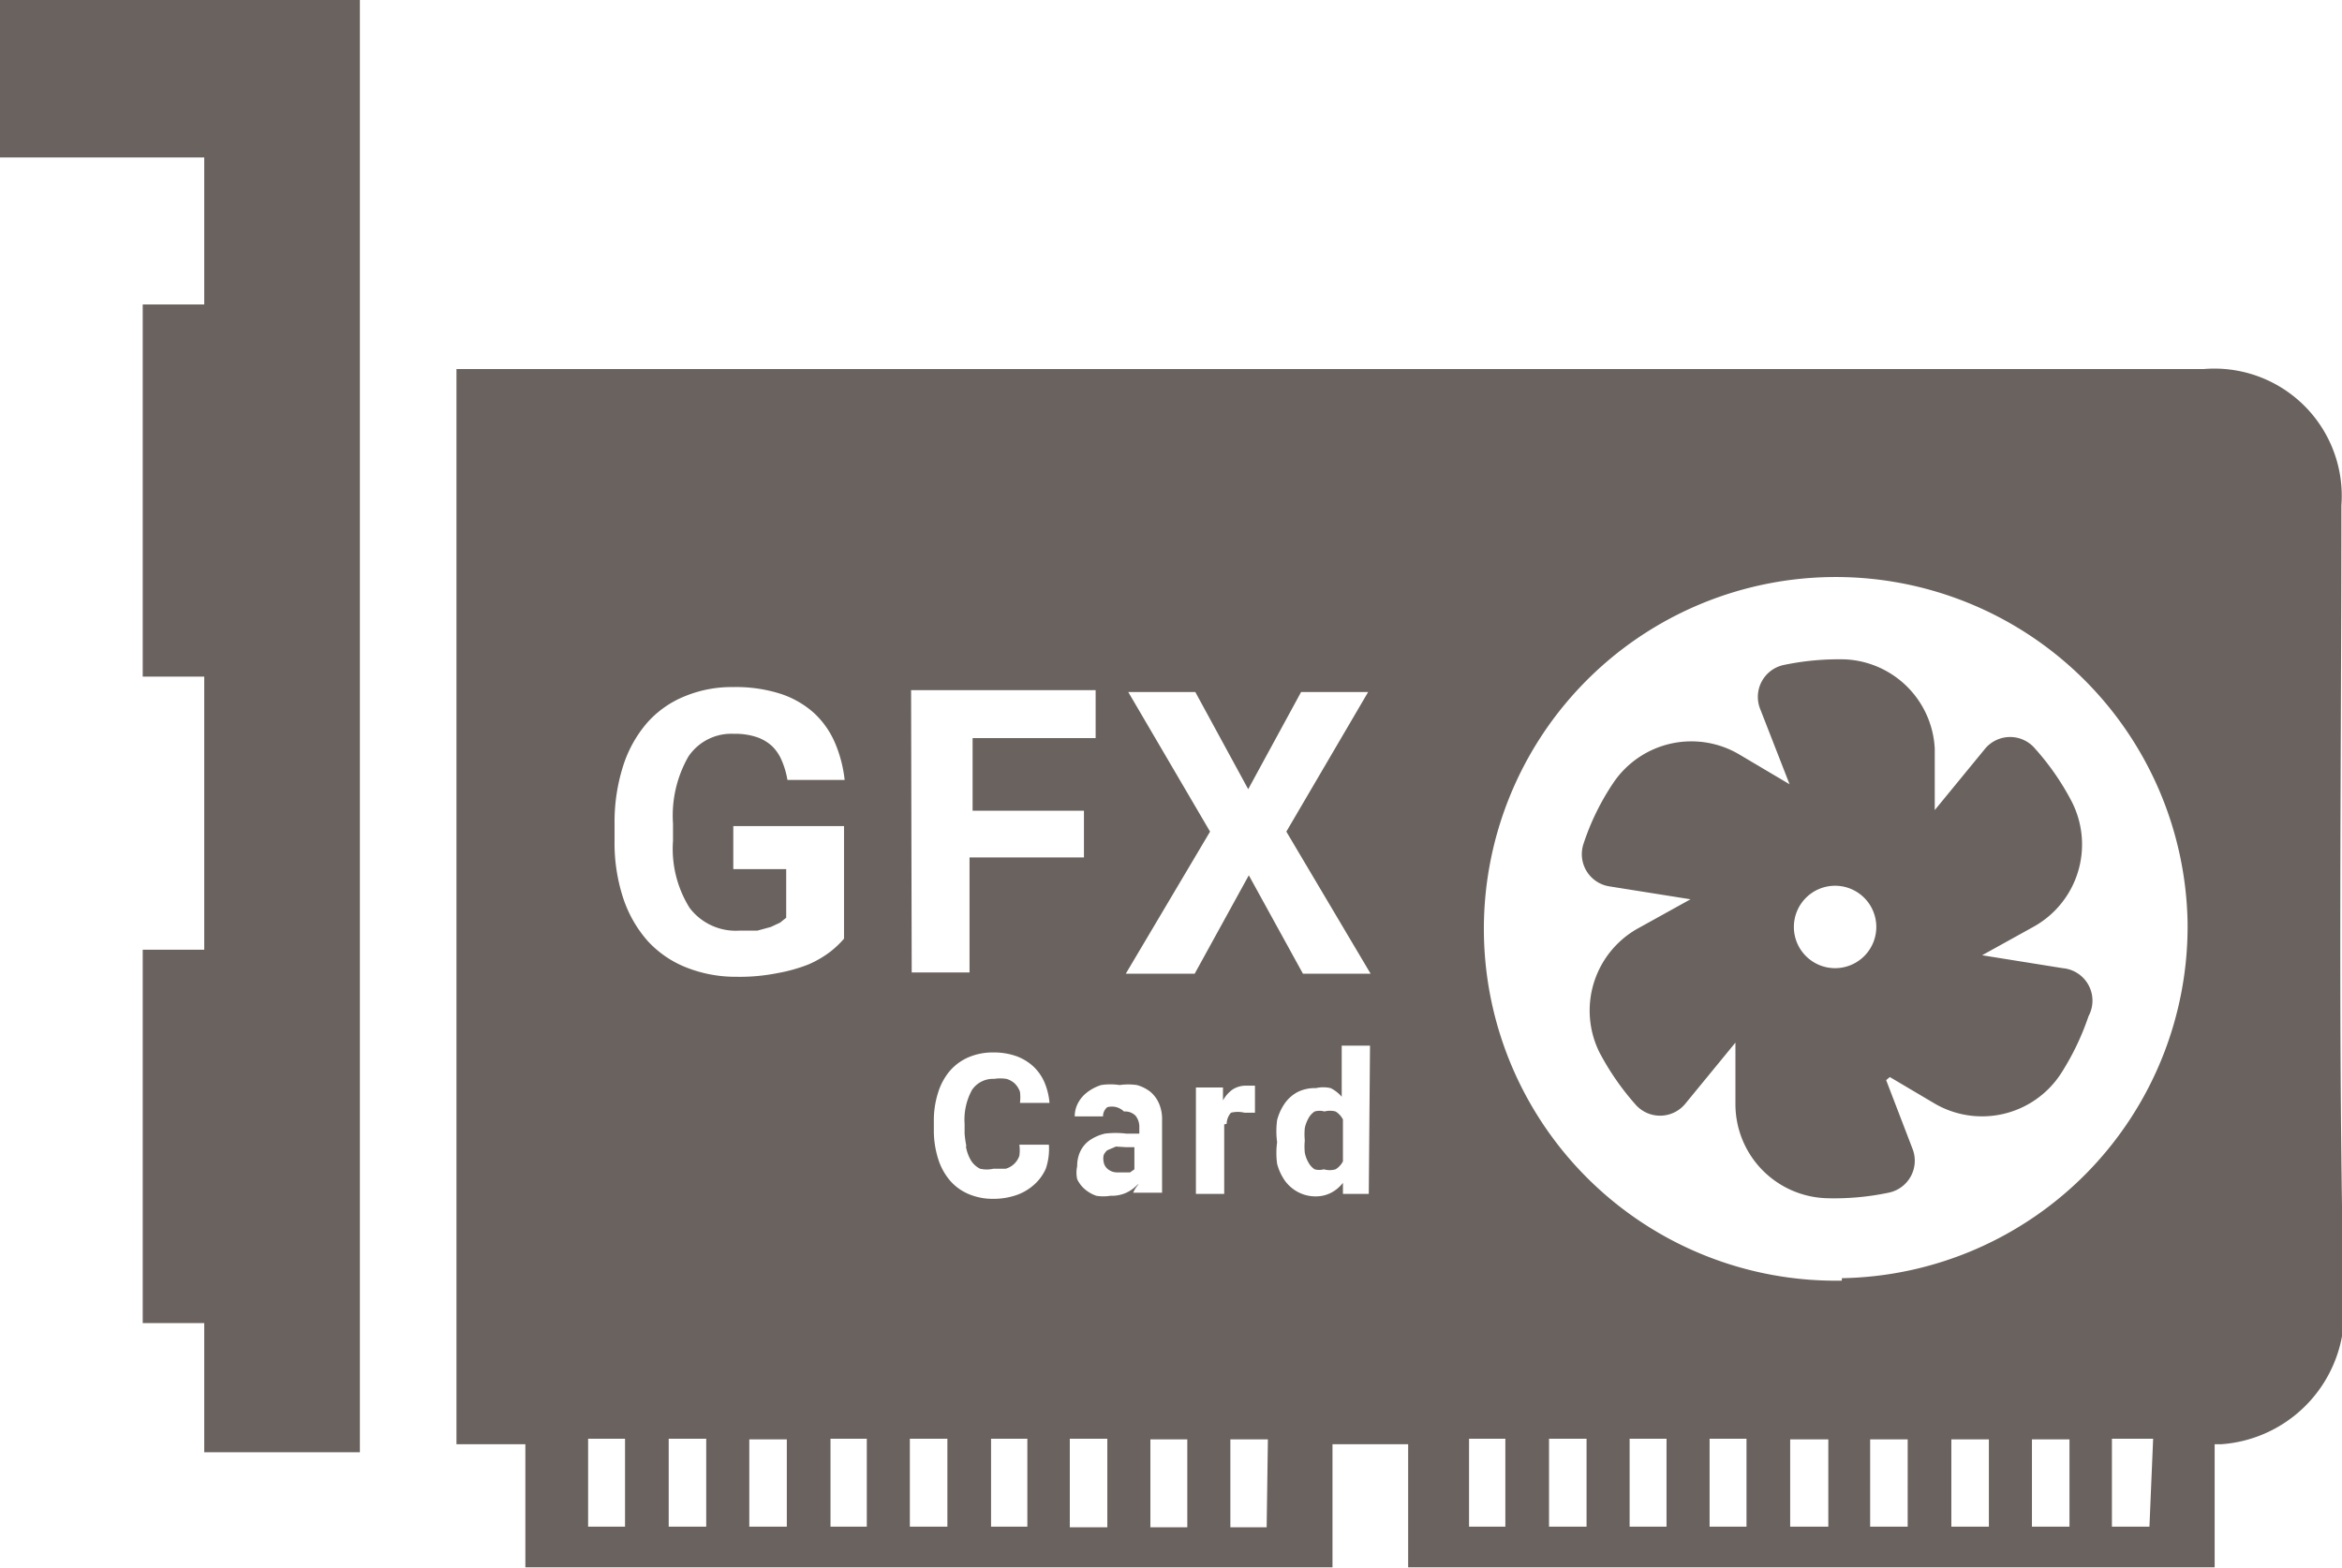 <svg xmlns="http://www.w3.org/2000/svg" viewBox="0 0 38.07 25.49"><defs><style>.cls-1{fill:#6a625e;}</style></defs><title>Asset 22</title><g id="Layer_2" data-name="Layer 2"><g id="graphic_elements" data-name="graphic elements"><g id="Layer_134" data-name="Layer 134"><path class="cls-1" d="M5.85,23.61H3.32v-2.1h-1V15.44h1V11h-1V4.95h1V2.56H0V0H5.85Z"/><path class="cls-1" d="M33.53,15.74l-1.31-.21.83-.46A1.53,1.53,0,0,0,33.66,13a4.19,4.19,0,0,0-.58-.83.53.53,0,0,0-.81,0l-.82,1v-1A1.53,1.53,0,0,0,30,10.72a4.35,4.35,0,0,0-1,.09.53.53,0,0,0-.39.71l.48,1.23-.81-.48a1.53,1.53,0,0,0-2.05.45,4,4,0,0,0-.49,1,.53.53,0,0,0,.42.69l1.32.21-.83.46A1.53,1.53,0,0,0,26,17.11a4.29,4.29,0,0,0,.58.84.53.53,0,0,0,.81,0l.82-1v1a1.53,1.53,0,0,0,1.49,1.53,4.28,4.28,0,0,0,1-.09.53.53,0,0,0,.39-.71l-.43-1.12.06-.05.71.42a1.53,1.53,0,0,0,2.08-.49,4.23,4.23,0,0,0,.44-.92A.53.53,0,0,0,33.53,15.74Zm-3.7,0a.67.67,0,1,1,.67-.67A.67.67,0,0,1,29.83,15.74Z"/><path class="cls-1" d="M21.71,18.07a.34.34,0,0,0-.18,0,.29.29,0,0,0-.16,0,.3.3,0,0,0-.1.11.54.54,0,0,0-.06.16,1,1,0,0,0,0,.2v0a1,1,0,0,0,0,.2.51.51,0,0,0,.06.16.3.3,0,0,0,.1.11.29.29,0,0,0,.15,0,.34.34,0,0,0,.19,0,.32.32,0,0,0,.12-.13V18.2A.32.32,0,0,0,21.71,18.07Z"/><path class="cls-1" d="M18.14,18.64,18,18.7a.22.22,0,0,0-.06.08.27.27,0,0,0,0,.11A.19.19,0,0,0,18,19a.24.24,0,0,0,.17.06h.11l.09,0,.07-.05,0-.06v-.3H18.3Z"/><path class="cls-1" d="M38.06,8.22A2.07,2.07,0,0,0,35.82,6H7.74L7.42,6V23.48H8.54v2H21.66v-2h1.23v2H36v-2l.1,0a2.15,2.15,0,0,0,2-2.3C38,16.86,38.06,12.54,38.06,8.22Zm-23.25,3h3V12h-2v1.18h1.81v.76H15.76v1.87h-.94ZM10.16,24.82h-.6V23.39h.6Zm1.32,0h-.61V23.39h.61Zm1.31,0h-.61V23.4h.61Zm-.15-9a3.11,3.11,0,0,1-.67.06,2.17,2.17,0,0,1-.81-.15,1.7,1.7,0,0,1-.63-.43,2,2,0,0,1-.4-.7,2.87,2.87,0,0,1-.14-.94V13.4a3,3,0,0,1,.14-.95,2,2,0,0,1,.39-.7,1.63,1.63,0,0,1,.61-.43,2,2,0,0,1,.79-.15,2.39,2.39,0,0,1,.77.11,1.52,1.52,0,0,1,.54.31,1.42,1.42,0,0,1,.34.48,2.11,2.11,0,0,1,.16.61H12.8a1.36,1.36,0,0,0-.09-.31.71.71,0,0,0-.16-.24.7.7,0,0,0-.26-.15,1.1,1.1,0,0,0-.36-.05.84.84,0,0,0-.74.37,1.93,1.93,0,0,0-.25,1.09v.28a1.81,1.81,0,0,0,.27,1.09.94.94,0,0,0,.8.37l.3,0,.22-.06.15-.07.1-.08v-.79h-.86v-.7h1.8v1.83a1.53,1.53,0,0,1-.22.21,1.69,1.69,0,0,1-.36.21A2.63,2.63,0,0,1,12.64,15.82Zm1.45,9h-.59V23.39h.59Zm1.31,0h-.61V23.39h.61Zm1.3,0h-.59V23.39h.59Zm-1-6.19a.67.67,0,0,0,.08.23.37.37,0,0,0,.15.14.48.48,0,0,0,.22,0l.2,0a.33.33,0,0,0,.22-.21.64.64,0,0,0,0-.18h.48A1,1,0,0,1,17,19a.76.76,0,0,1-.19.26.85.85,0,0,1-.29.17,1.15,1.15,0,0,1-.38.06,1,1,0,0,1-.4-.08.82.82,0,0,1-.3-.22,1,1,0,0,1-.19-.35,1.52,1.52,0,0,1-.07-.46v-.15a1.48,1.48,0,0,1,.07-.47,1,1,0,0,1,.19-.35.84.84,0,0,1,.3-.22,1,1,0,0,1,.4-.08,1.11,1.11,0,0,1,.38.06.83.83,0,0,1,.28.17.78.78,0,0,1,.18.26,1.09,1.09,0,0,1,.08.33h-.48a.73.73,0,0,0,0-.18.36.36,0,0,0-.08-.13.33.33,0,0,0-.14-.08.64.64,0,0,0-.2,0,.41.41,0,0,0-.36.18,1,1,0,0,0-.12.55v.16A1.68,1.68,0,0,0,15.71,18.64ZM18,24.83h-.61V23.39H18Zm.49-5.57a.6.6,0,0,1-.18.13.57.57,0,0,1-.26.05.69.69,0,0,1-.23,0,.58.58,0,0,1-.19-.11.49.49,0,0,1-.12-.16.48.48,0,0,1,0-.21.55.55,0,0,1,.05-.24.47.47,0,0,1,.15-.18.73.73,0,0,1,.25-.11,1.41,1.41,0,0,1,.35,0h.21v-.1a.29.29,0,0,0-.06-.19.24.24,0,0,0-.19-.07A.28.28,0,0,0,18,18a.19.19,0,0,0-.07.15h-.46a.46.46,0,0,1,.05-.21.53.53,0,0,1,.15-.18.74.74,0,0,1,.23-.12,1,1,0,0,1,.3,0,1,1,0,0,1,.28,0,.63.63,0,0,1,.22.11.52.52,0,0,1,.14.19.64.64,0,0,1,.05.27V19s0,.09,0,.13,0,.07,0,.11l0,.08,0,.07v0h-.47A.51.51,0,0,1,18.51,19.25Zm.81,5.57h-.6V23.4h.6Zm-1-9,1.37-2.31-1.33-2.27h1.09l.86,1.58.86-1.58h1.09l-1.33,2.27,1.37,2.31h-1.1l-.88-1.6-.88,1.6Zm1.6,2.45v1.13h-.46V17.68h.44v.21a.52.52,0,0,1,.16-.18.4.4,0,0,1,.22-.06h.14v.44h-.17a.46.46,0,0,0-.22,0A.28.28,0,0,0,19.94,18.27Zm.69,6.55H20V23.4h.61Zm1.66-5.42h-.42l0-.18a.59.59,0,0,1-.19.16.54.54,0,0,1-.25.06.6.6,0,0,1-.29-.07.62.62,0,0,1-.21-.18.85.85,0,0,1-.13-.28,1.28,1.28,0,0,1,0-.35v0a1.33,1.33,0,0,1,0-.36.85.85,0,0,1,.13-.28.6.6,0,0,1,.21-.18.63.63,0,0,1,.29-.06.54.54,0,0,1,.24,0,.57.57,0,0,1,.18.14V17h.46Zm2.22,5.41h-.59V23.39h.59Zm1.32,0h-.61V23.39h.61Zm1.3,0h-.6V23.39h.6Zm1.3,0h-.6V23.39h.6Zm1.33,0h-.62V23.4h.62Zm1.29,0h-.61V23.4h.61Zm1.32,0h-.61V23.4h.61Zm1.31,0h-.61V23.4h.61Zm1.3,0h-.61V23.39H35Zm-5-4A5.72,5.72,0,1,1,35.56,15,5.72,5.72,0,0,1,29.94,20.78Z"/></g></g></g></svg>